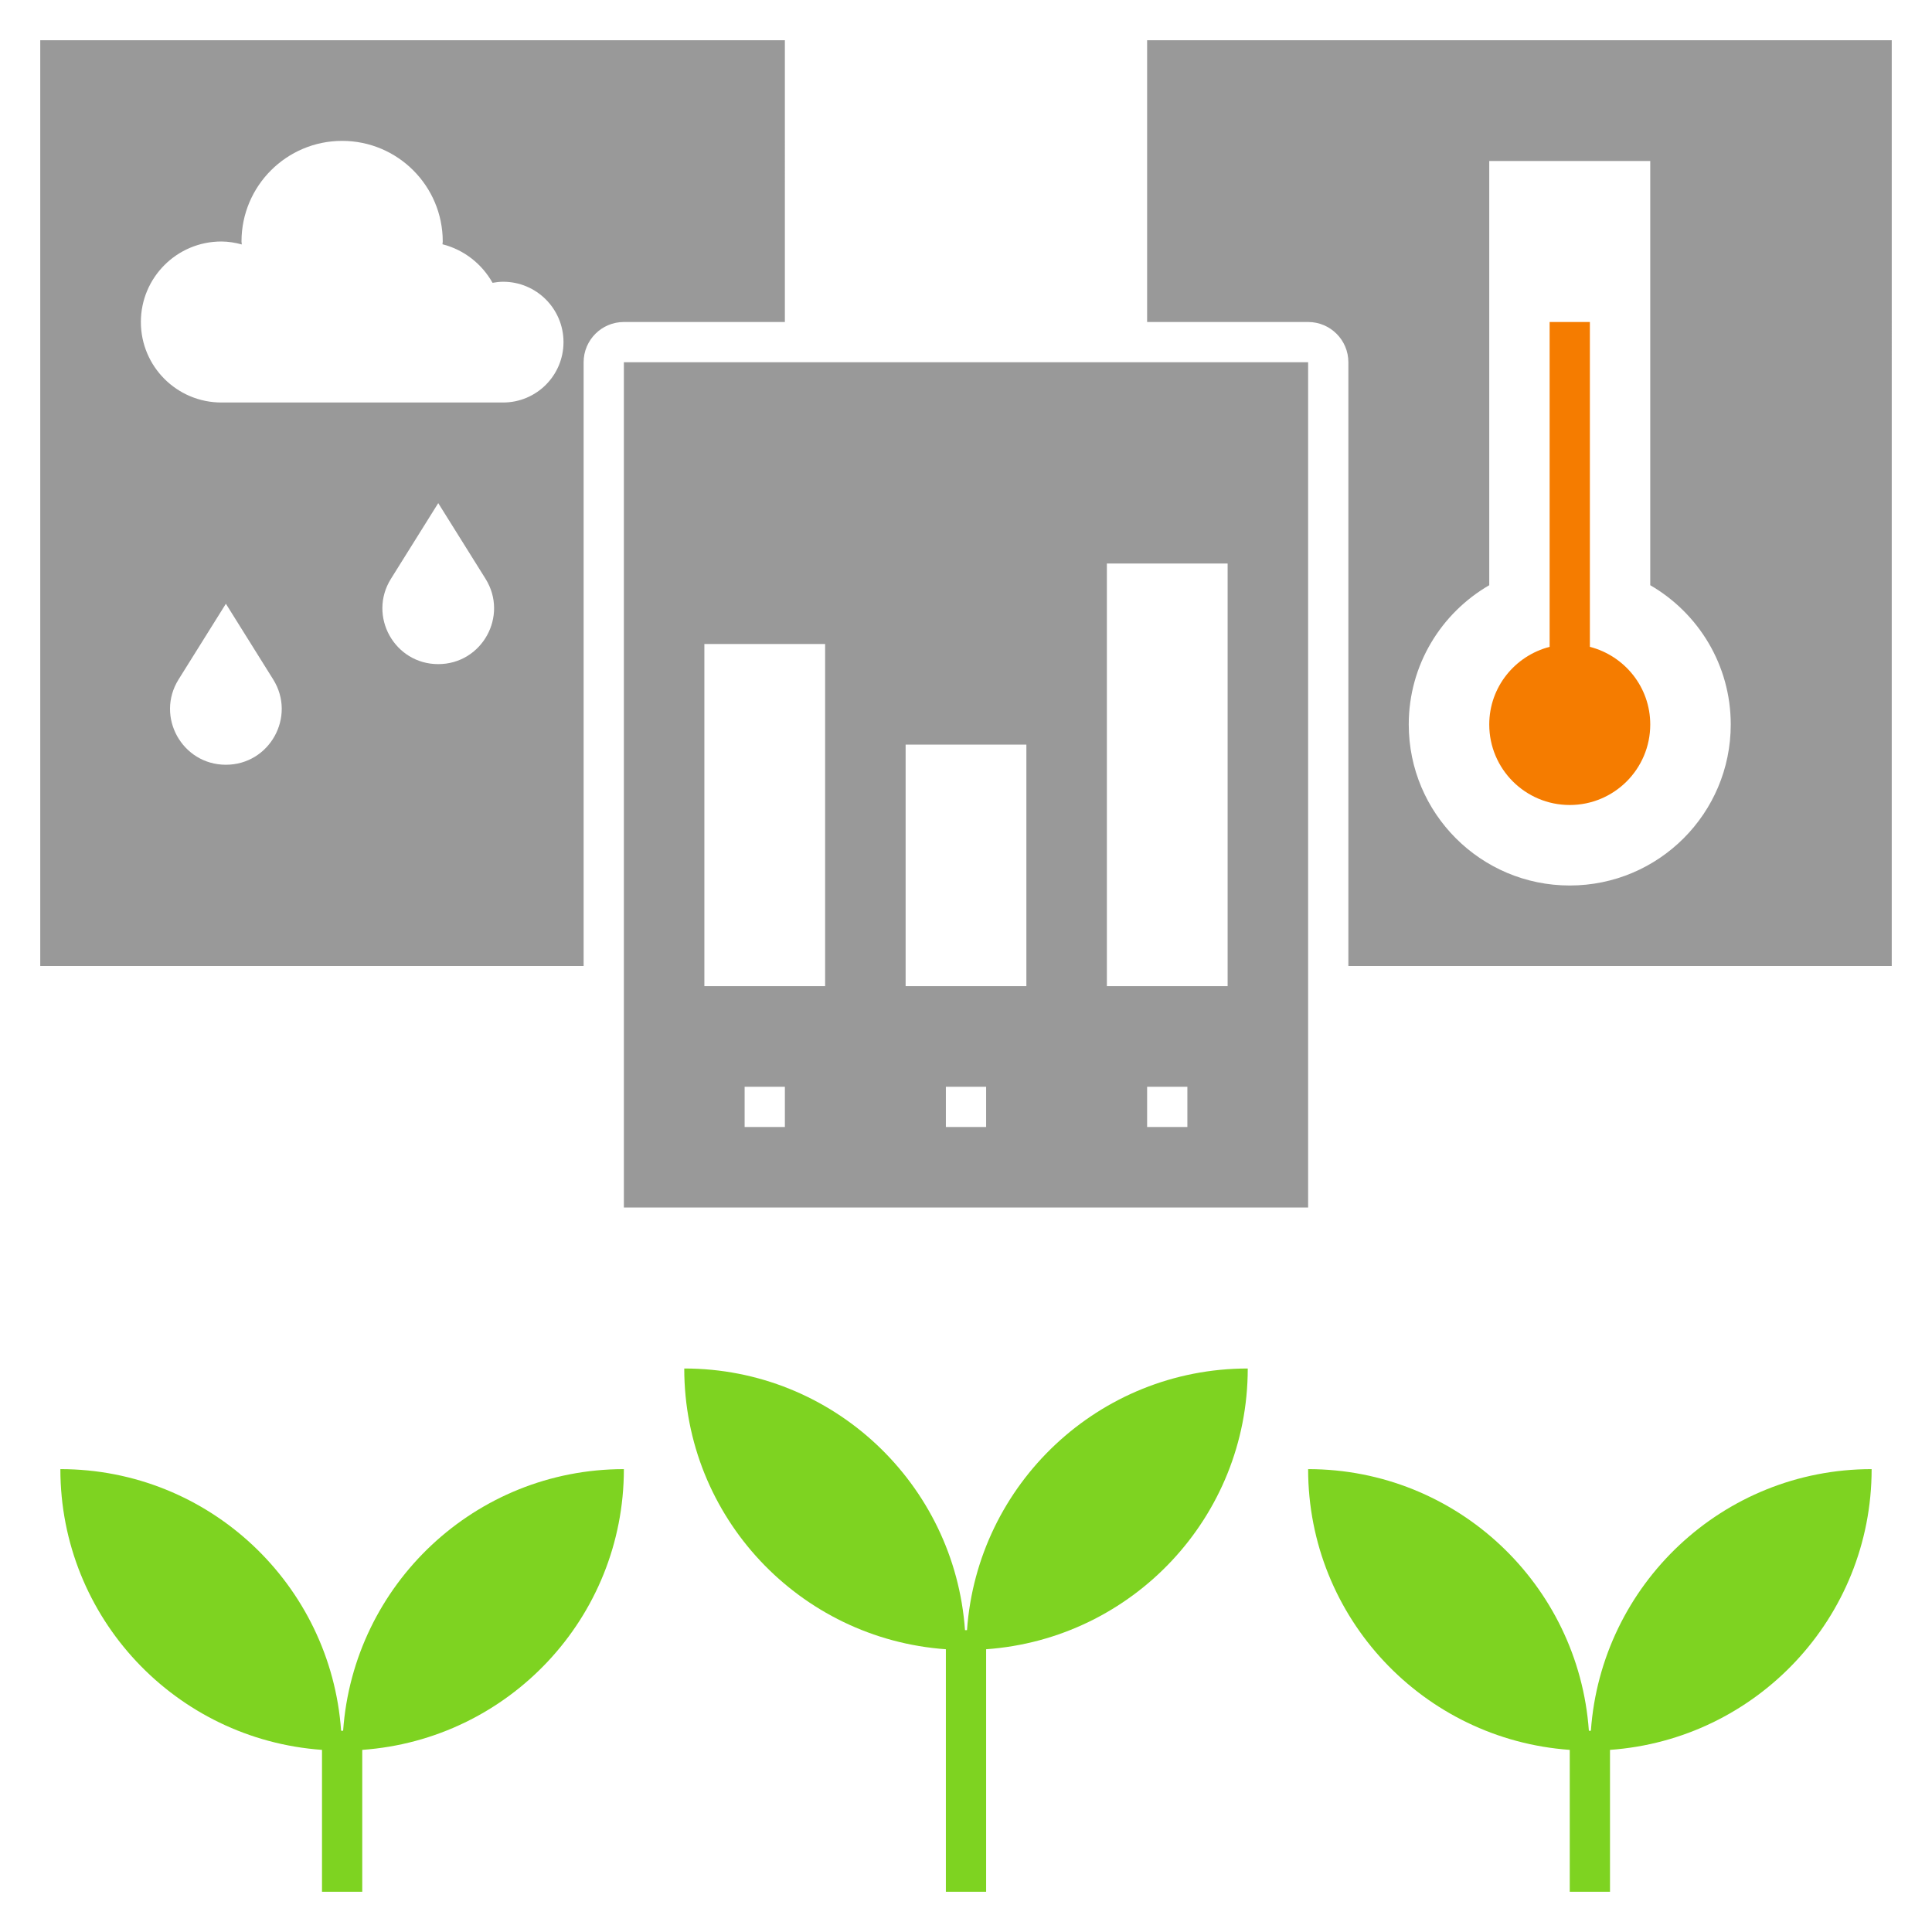 <?xml version="1.0" encoding="UTF-8" standalone="no"?>
<svg
   xmlns:dc="http://purl.org/dc/elements/1.1/"
   xmlns:cc="http://creativecommons.org/ns#"
   xmlns:rdf="http://www.w3.org/1999/02/22-rdf-syntax-ns#"
   xmlns:svg="http://www.w3.org/2000/svg"
   xmlns="http://www.w3.org/2000/svg"
   xmlns:sodipodi="http://sodipodi.sourceforge.net/DTD/sodipodi-0.dtd"
   xmlns:inkscape="http://www.inkscape.org/namespaces/inkscape"
   fill="#000000"
   width="800px"
   height="800px"
   viewBox="0 0 96 96"
   id="Layer_1_1_"
   version="1.1"
   xml:space="preserve"
   sodipodi:docname="plant-enviornment.svg"
   inkscape:version="1.0.1 (3bc2e813f5, 2020-09-07)"
   inkscape:export-filename="C:\Users\keega\Documents\cannlytics\cannlytics\app\assets\images\icons\plant-enviornment.png"
   inkscape:export-xdpi="96"
   inkscape:export-ydpi="96"><defs
     id="defs19" /><sodipodi:namedview
     pagecolor="#ffffff"
     bordercolor="#666666"
     borderopacity="1"
     objecttolerance="10"
     gridtolerance="10"
     guidetolerance="10"
     inkscape:pageopacity="0"
     inkscape:pageshadow="2"
     inkscape:window-width="1920"
     inkscape:window-height="1094"
     id="namedview17"
     showgrid="false"
     inkscape:zoom="0.470625"
     inkscape:cx="254.37719"
     inkscape:cy="161.22239"
     inkscape:window-x="-11"
     inkscape:window-y="-11"
     inkscape:window-maximized="1"
     inkscape:current-layer="Layer_1_1_" /><path
     d="M48.05,81H47.95C47.435,73.737,41.394,68,34,68c0,7.394,5.737,13.435,13,13.95V94h2V81.95c7.263-0.515,13-6.555,13-13.95  C54.606,68,48.565,73.737,48.05,81z"
     id="path2"
     style="fill:#7ed321;fill-opacity:1" /><path
     d="M17.05,86H16.95C16.435,78.737,10.394,73,3,73c0,7.394,5.737,13.435,13,13.95V94h2v-7.05c7.263-0.515,13-6.555,13-13.95  C23.606,73,17.565,78.737,17.05,86z"
     id="path4"
     style="fill:#7ed321;fill-opacity:1" /><path
     d="M80,94v-7.05c7.263-0.515,13-6.555,13-13.95c-7.394,0-13.435,5.737-13.95,13H78.95C78.435,78.737,72.394,73,65,73  c0,7.394,5.737,13.435,13,13.95V94H80z"
     id="path6"
     style="fill:#7ed321;fill-opacity:1" /><path
     d="M78,40c2.209,0,4-1.791,4-4c0-1.862-1.278-3.413-3-3.859V16h-2v16.141c-1.722,0.446-3,1.997-3,3.859  C74,38.209,75.791,40,78,40z"
     id="path8"
     style="fill:#f57c00;fill-opacity:1" /><path
     d="M57,16h8c1.104,0,2,0.896,2,2v30h27V2H57V16z M74,29.079V8h8v21.079c2.389,1.384,4,3.962,4,6.921c0,4.418-3.582,8-8,8  s-8-3.582-8-8C70,33.041,71.611,30.463,74,29.079z"
     id="path10"
     style="fill:#999999;fill-opacity:1" /><path
     d="M29,18c0-1.104,0.896-2,2-2h8V2H2v46h27V18z M11.224,38c-2.177,0-3.504-2.394-2.35-4.24l2.35-3.76l2.35,3.76  C14.728,35.606,13.401,38,11.224,38z M21.776,33c-2.177,0-3.504-2.394-2.35-4.24l2.35-3.76l2.35,3.76  C25.279,30.606,23.952,33,21.776,33z M25,20H11c-2.209,0-4-1.791-4-4c0-2.209,1.791-4,4-4c0.353,0,0.689,0.06,1.015,0.146  C12.013,12.096,12,12.05,12,12c0-2.761,2.239-5,5-5s5,2.239,5,5c0,0.047-0.013,0.091-0.014,0.137  c1.071,0.273,1.959,0.975,2.488,1.916C24.645,14.023,24.82,14,25,14c1.657,0,3,1.343,3,3S26.657,20,25,20z"
     id="path12"
     style="fill:#999999;fill-opacity:1" /><path
     d="M31,60h34V18H31V60z M39,56h-2v-2h2V56z M49,56h-2v-2h2V56z M59,56h-2v-2h2V56z M55,28h6v21h-6V28z M45,37h6v12h-6V37z   M35,32h6v17h-6V32z"
     id="path14"
     style="fill:#999999;fill-opacity:1" /></svg>
